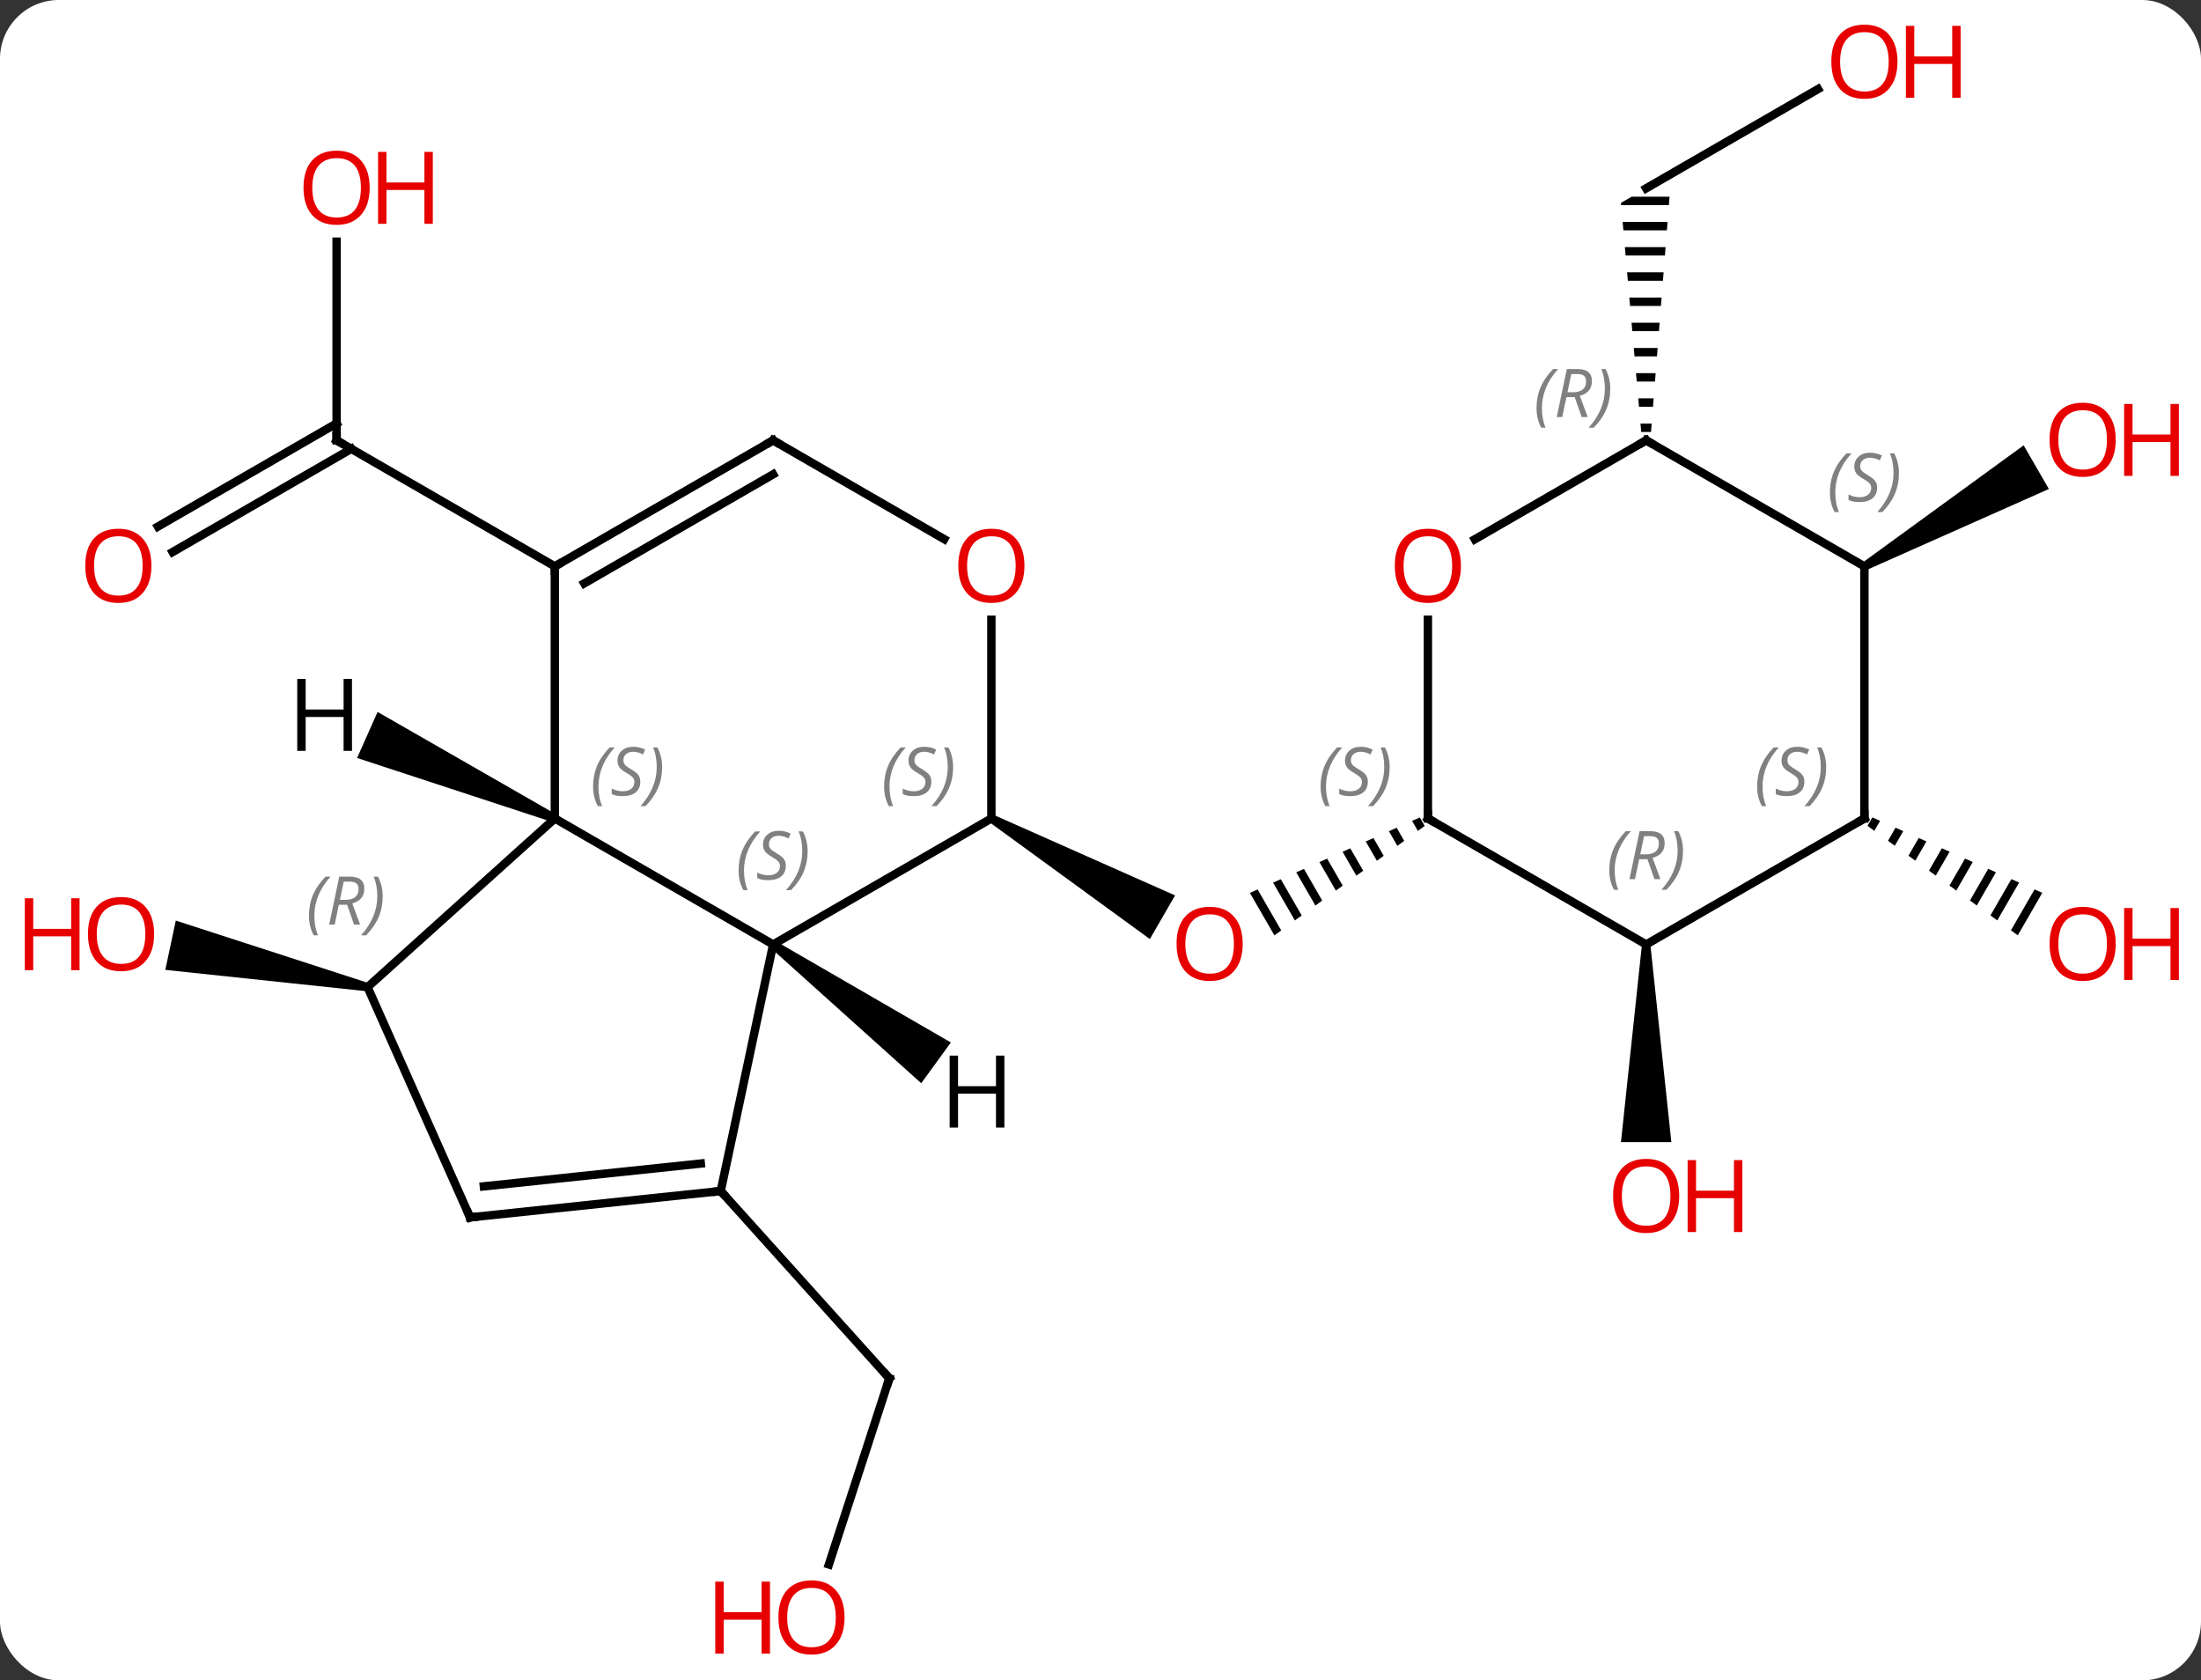 <svg width="262" viewBox="0 0 262 200" style="fill-opacity:1; color-rendering:auto; color-interpolation:auto; text-rendering:auto; stroke:black; stroke-linecap:square; stroke-miterlimit:10; shape-rendering:auto; stroke-opacity:1; fill:black; stroke-dasharray:none; font-weight:normal; stroke-width:1; font-family:'Open Sans'; font-style:normal; stroke-linejoin:miter; font-size:12; stroke-dashoffset:0; image-rendering:auto;" height="200" class="cas-substance-image" xmlns:xlink="http://www.w3.org/1999/xlink" xmlns="http://www.w3.org/2000/svg"><rect x="0" y="0" width="262" height="200" fill="#333333" stroke="none"/><svg class="cas-substance-single-component"><rect y="0" x="0" width="262" stroke="none" ry="7" rx="7" height="200" fill="white" class="cas-substance-group"/><svg y="0" x="0" width="262" viewBox="0 0 262 200" style="fill:black;" height="200" class="cas-substance-single-component-image"><svg><g><g transform="translate(131,100)" style="text-rendering:geometricPrecision; color-rendering:optimizeQuality; color-interpolation:linearRGB; stroke-linecap:butt; image-rendering:optimizeQuality;"><path style="stroke:none;" d="M-13.24 -2.153 L-12.74 -3.019 L8.876 6.574 L5.876 11.771 Z"/><path style="stroke:none;" d="M38.009 -2.703 L37.09 -2.295 L37.777 -1.103 L38.591 -1.695 L38.009 -2.703 ZM35.251 -1.479 L34.332 -1.071 L35.338 0.674 L36.151 0.082 L35.251 -1.479 ZM32.493 -0.254 L31.574 0.154 L32.898 2.45 L32.898 2.45 L33.711 1.858 L32.493 -0.254 ZM29.735 0.97 L28.816 1.378 L30.458 4.227 L30.458 4.227 L31.272 3.635 L29.735 0.97 ZM26.977 2.195 L26.058 2.603 L28.019 6.003 L28.832 5.411 L26.977 2.195 ZM24.219 3.419 L23.3 3.827 L25.579 7.78 L26.392 7.188 L24.219 3.419 ZM21.461 4.644 L20.542 5.052 L20.542 5.052 L23.139 9.556 L23.139 9.556 L23.953 8.964 L23.953 8.964 L21.461 4.644 ZM18.703 5.868 L17.784 6.276 L20.7 11.333 L21.513 10.741 L18.703 5.868 Z"/><line y2="86.207" y1="64.053" x2="-32.332" x1="-25.134" style="fill:none;"/><line y2="41.76" y1="64.053" x2="-45.207" x1="-25.134" style="fill:none;"/><line y2="-71.234" y1="-47.586" x2="-90.933" x1="-90.933" style="fill:none;"/><line y2="-37.328" y1="-49.607" x2="-112.201" x1="-90.933" style="fill:none;"/><line y2="-34.297" y1="-46.576" x2="-110.451" x1="-89.183" style="fill:none;"/><line y2="-32.586" y1="-47.586" x2="-64.953" x1="-90.933" style="fill:none;"/><path style="stroke:none;" d="M-87.142 17.001 L-87.35 17.979 L-111.322 15.438 L-110.074 9.569 Z"/><path style="stroke:none;" d="M64.453 12.414 L65.453 12.414 L67.953 35.937 L61.953 35.937 Z"/><line y2="-89.397" y1="-77.586" x2="85.41" x1="64.953" style="fill:none;"/><path style="stroke:none;" d="M63.221 -76.586 L61.953 -75.854 L61.977 -75.586 L67.659 -75.586 L67.738 -76.586 ZM62.154 -73.586 L62.242 -72.586 L67.423 -72.586 L67.501 -73.586 ZM62.419 -70.586 L62.507 -69.586 L67.186 -69.586 L67.265 -70.586 ZM62.684 -67.586 L62.773 -66.586 L66.95 -66.586 L67.029 -67.586 ZM62.95 -64.586 L63.038 -63.586 L66.714 -63.586 L66.792 -64.586 ZM63.215 -61.586 L63.303 -60.586 L66.477 -60.586 L66.556 -61.586 ZM63.48 -58.586 L63.569 -57.586 L66.241 -57.586 L66.32 -58.586 ZM63.745 -55.586 L63.834 -54.586 L66.004 -54.586 L66.083 -55.586 ZM64.011 -52.586 L64.099 -51.586 L65.768 -51.586 L65.847 -52.586 ZM64.276 -49.586 L64.365 -48.586 L65.532 -48.586 L65.611 -49.586 Z"/><path style="stroke:none;" d="M91.88 -2.71 L91.3 -1.704 L92.113 -1.111 L92.799 -2.302 L91.88 -2.71 ZM94.638 -1.486 L93.739 0.073 L94.552 0.665 L95.558 -1.077 L94.638 -1.486 ZM97.396 -0.261 L96.179 1.85 L96.992 2.442 L98.316 0.147 L97.396 -0.261 ZM100.155 0.963 L98.618 3.627 L99.431 4.219 L101.074 1.371 L100.155 0.963 ZM102.913 2.187 L101.058 5.404 L101.871 5.996 L103.832 2.595 L102.913 2.187 ZM105.671 3.411 L103.497 7.181 L104.31 7.773 L106.59 3.819 L105.671 3.411 ZM108.429 4.635 L105.937 8.957 L106.75 9.55 L106.75 9.55 L109.349 5.043 L108.429 4.635 ZM111.187 5.859 L108.376 10.734 L109.189 11.327 L109.189 11.327 L112.107 6.267 L111.187 5.859 Z"/><path style="stroke:none;" d="M91.183 -32.153 L90.683 -33.019 L109.89 -46.995 L112.89 -41.799 Z"/><line y2="-2.586" y1="12.414" x2="-64.953" x1="-38.97" style="fill:none;"/><line y2="-2.586" y1="12.414" x2="-12.99" x1="-38.97" style="fill:none;"/><line y2="41.76" y1="12.414" x2="-45.207" x1="-38.97" style="fill:none;"/><line y2="-32.586" y1="-2.586" x2="-64.953" x1="-64.953" style="fill:none;"/><line y2="17.49" y1="-2.586" x2="-87.246" x1="-64.953" style="fill:none;"/><line y2="-26.234" y1="-2.586" x2="-12.99" x1="-12.99" style="fill:none;"/><line y2="44.895" y1="41.76" x2="-75.045" x1="-45.207" style="fill:none;"/><line y2="41.203" y1="38.49" x2="-73.401" x1="-47.582" style="fill:none;"/><line y2="-47.586" y1="-32.586" x2="-38.97" x1="-64.953" style="fill:none;"/><line y2="-43.544" y1="-30.565" x2="-38.97" x1="-61.453" style="fill:none;"/><line y2="44.895" y1="17.49" x2="-75.045" x1="-87.246" style="fill:none;"/><line y2="-47.586" y1="-35.827" x2="-38.97" x1="-18.604" style="fill:none;"/><line y2="-26.234" y1="-2.586" x2="38.97" x1="38.97" style="fill:none;"/><line y2="12.414" y1="-2.586" x2="64.953" x1="38.97" style="fill:none;"/><line y2="-47.586" y1="-35.812" x2="64.953" x1="44.558" style="fill:none;"/><line y2="-2.586" y1="12.414" x2="90.933" x1="64.953" style="fill:none;"/><line y2="-32.586" y1="-47.586" x2="90.933" x1="64.953" style="fill:none;"/><line y2="-32.586" y1="-2.586" x2="90.933" x1="90.933" style="fill:none;"/><path style="stroke:none;" d="M-39.264 12.819 L-38.676 12.009 L-17.812 24.078 L-21.339 28.932 Z"/><path style="stroke:none;" d="M-64.75 -3.043 L-65.156 -2.129 L-88.493 -9.783 L-86.053 -15.264 Z"/></g><g transform="translate(131,100)" style="fill:rgb(230,0,0); text-rendering:geometricPrecision; color-rendering:optimizeQuality; image-rendering:optimizeQuality; font-family:'Open Sans'; stroke:rgb(230,0,0); color-interpolation:linearRGB;"><path style="stroke:none;" d="M16.927 12.344 Q16.927 14.406 15.888 15.586 Q14.849 16.766 13.006 16.766 Q11.115 16.766 10.084 15.601 Q9.053 14.437 9.053 12.328 Q9.053 10.234 10.084 9.086 Q11.115 7.937 13.006 7.937 Q14.865 7.937 15.896 9.109 Q16.927 10.281 16.927 12.344 ZM10.099 12.344 Q10.099 14.078 10.842 14.984 Q11.584 15.891 13.006 15.891 Q14.428 15.891 15.154 14.992 Q15.881 14.094 15.881 12.344 Q15.881 10.609 15.154 9.719 Q14.428 8.828 13.006 8.828 Q11.584 8.828 10.842 9.726 Q10.099 10.625 10.099 12.344 Z"/></g><g transform="translate(131,100)" style="stroke-linecap:butt; text-rendering:geometricPrecision; color-rendering:optimizeQuality; image-rendering:optimizeQuality; font-family:'Open Sans'; color-interpolation:linearRGB; stroke-miterlimit:5;"><path style="fill:none;" d="M-25.288 64.528 L-25.134 64.053 L-25.469 63.681"/><path style="fill:rgb(230,0,0); stroke:none;" d="M-30.466 92.516 Q-30.466 94.578 -31.506 95.758 Q-32.545 96.938 -34.388 96.938 Q-36.279 96.938 -37.31 95.773 Q-38.342 94.609 -38.342 92.5 Q-38.342 90.406 -37.31 89.258 Q-36.279 88.109 -34.388 88.109 Q-32.529 88.109 -31.498 89.281 Q-30.466 90.453 -30.466 92.516 ZM-37.295 92.516 Q-37.295 94.25 -36.552 95.156 Q-35.81 96.063 -34.388 96.063 Q-32.967 96.063 -32.24 95.164 Q-31.513 94.266 -31.513 92.516 Q-31.513 90.781 -32.24 89.891 Q-32.967 89 -34.388 89 Q-35.81 89 -36.552 89.898 Q-37.295 90.797 -37.295 92.516 Z"/><path style="fill:rgb(230,0,0); stroke:none;" d="M-39.342 96.813 L-40.342 96.813 L-40.342 92.781 L-44.857 92.781 L-44.857 96.813 L-45.857 96.813 L-45.857 88.25 L-44.857 88.25 L-44.857 91.891 L-40.342 91.891 L-40.342 88.25 L-39.342 88.25 L-39.342 96.813 Z"/><path style="fill:none;" d="M-90.933 -48.086 L-90.933 -47.586 L-90.5 -47.336"/><path style="fill:rgb(230,0,0); stroke:none;" d="M-86.996 -77.656 Q-86.996 -75.594 -88.035 -74.414 Q-89.074 -73.234 -90.917 -73.234 Q-92.808 -73.234 -93.839 -74.398 Q-94.871 -75.563 -94.871 -77.672 Q-94.871 -79.766 -93.839 -80.914 Q-92.808 -82.063 -90.917 -82.063 Q-89.058 -82.063 -88.027 -80.891 Q-86.996 -79.719 -86.996 -77.656 ZM-93.824 -77.656 Q-93.824 -75.922 -93.081 -75.016 Q-92.339 -74.109 -90.917 -74.109 Q-89.496 -74.109 -88.769 -75.008 Q-88.042 -75.906 -88.042 -77.656 Q-88.042 -79.391 -88.769 -80.281 Q-89.496 -81.172 -90.917 -81.172 Q-92.339 -81.172 -93.081 -80.273 Q-93.824 -79.375 -93.824 -77.656 Z"/><path style="fill:rgb(230,0,0); stroke:none;" d="M-79.48 -73.359 L-80.48 -73.359 L-80.48 -77.391 L-84.996 -77.391 L-84.996 -73.359 L-85.996 -73.359 L-85.996 -81.922 L-84.996 -81.922 L-84.996 -78.281 L-80.48 -78.281 L-80.48 -81.922 L-79.48 -81.922 L-79.48 -73.359 Z"/><path style="fill:rgb(230,0,0); stroke:none;" d="M-112.975 -32.656 Q-112.975 -30.594 -114.015 -29.414 Q-115.054 -28.234 -116.897 -28.234 Q-118.788 -28.234 -119.819 -29.398 Q-120.85 -30.563 -120.85 -32.672 Q-120.85 -34.766 -119.819 -35.914 Q-118.788 -37.063 -116.897 -37.063 Q-115.038 -37.063 -114.007 -35.891 Q-112.975 -34.719 -112.975 -32.656 ZM-119.804 -32.656 Q-119.804 -30.922 -119.061 -30.016 Q-118.319 -29.109 -116.897 -29.109 Q-115.475 -29.109 -114.749 -30.008 Q-114.022 -30.906 -114.022 -32.656 Q-114.022 -34.391 -114.749 -35.281 Q-115.475 -36.172 -116.897 -36.172 Q-118.319 -36.172 -119.061 -35.273 Q-119.804 -34.375 -119.804 -32.656 Z"/><path style="fill:rgb(230,0,0); stroke:none;" d="M-112.654 11.18 Q-112.654 13.242 -113.694 14.422 Q-114.733 15.602 -116.576 15.602 Q-118.467 15.602 -119.498 14.438 Q-120.529 13.273 -120.529 11.164 Q-120.529 9.07 -119.498 7.922 Q-118.467 6.773 -116.576 6.773 Q-114.717 6.773 -113.686 7.945 Q-112.654 9.117 -112.654 11.18 ZM-119.483 11.18 Q-119.483 12.914 -118.74 13.82 Q-117.998 14.727 -116.576 14.727 Q-115.154 14.727 -114.428 13.828 Q-113.701 12.93 -113.701 11.18 Q-113.701 9.445 -114.428 8.555 Q-115.154 7.664 -116.576 7.664 Q-117.998 7.664 -118.74 8.562 Q-119.483 9.461 -119.483 11.18 Z"/><path style="fill:rgb(230,0,0); stroke:none;" d="M-121.529 15.477 L-122.529 15.477 L-122.529 11.445 L-127.045 11.445 L-127.045 15.477 L-128.045 15.477 L-128.045 6.914 L-127.045 6.914 L-127.045 10.555 L-122.529 10.555 L-122.529 6.914 L-121.529 6.914 L-121.529 15.477 Z"/><path style="fill:rgb(230,0,0); stroke:none;" d="M68.891 42.344 Q68.891 44.406 67.851 45.586 Q66.812 46.766 64.969 46.766 Q63.078 46.766 62.047 45.602 Q61.016 44.437 61.016 42.328 Q61.016 40.234 62.047 39.086 Q63.078 37.937 64.969 37.937 Q66.828 37.937 67.859 39.109 Q68.891 40.281 68.891 42.344 ZM62.062 42.344 Q62.062 44.078 62.805 44.984 Q63.547 45.891 64.969 45.891 Q66.391 45.891 67.117 44.992 Q67.844 44.094 67.844 42.344 Q67.844 40.609 67.117 39.719 Q66.391 38.828 64.969 38.828 Q63.547 38.828 62.805 39.727 Q62.062 40.625 62.062 42.344 Z"/><path style="fill:rgb(230,0,0); stroke:none;" d="M76.406 46.641 L75.406 46.641 L75.406 42.609 L70.891 42.609 L70.891 46.641 L69.891 46.641 L69.891 38.078 L70.891 38.078 L70.891 41.719 L75.406 41.719 L75.406 38.078 L76.406 38.078 L76.406 46.641 Z"/><path style="fill:rgb(230,0,0); stroke:none;" d="M94.871 -92.656 Q94.871 -90.594 93.831 -89.414 Q92.792 -88.234 90.949 -88.234 Q89.058 -88.234 88.027 -89.398 Q86.996 -90.563 86.996 -92.672 Q86.996 -94.766 88.027 -95.914 Q89.058 -97.063 90.949 -97.063 Q92.808 -97.063 93.839 -95.891 Q94.871 -94.719 94.871 -92.656 ZM88.042 -92.656 Q88.042 -90.922 88.785 -90.016 Q89.527 -89.109 90.949 -89.109 Q92.371 -89.109 93.097 -90.008 Q93.824 -90.906 93.824 -92.656 Q93.824 -94.391 93.097 -95.281 Q92.371 -96.172 90.949 -96.172 Q89.527 -96.172 88.785 -95.273 Q88.042 -94.375 88.042 -92.656 Z"/><path style="fill:rgb(230,0,0); stroke:none;" d="M102.386 -88.359 L101.386 -88.359 L101.386 -92.391 L96.871 -92.391 L96.871 -88.359 L95.871 -88.359 L95.871 -96.922 L96.871 -96.922 L96.871 -93.281 L101.386 -93.281 L101.386 -96.922 L102.386 -96.922 L102.386 -88.359 Z"/><path style="fill:rgb(230,0,0); stroke:none;" d="M120.85 12.344 Q120.85 14.406 119.811 15.586 Q118.772 16.766 116.929 16.766 Q115.038 16.766 114.007 15.601 Q112.975 14.437 112.975 12.328 Q112.975 10.234 114.007 9.086 Q115.038 7.937 116.929 7.937 Q118.788 7.937 119.819 9.109 Q120.85 10.281 120.85 12.344 ZM114.022 12.344 Q114.022 14.078 114.765 14.984 Q115.507 15.891 116.929 15.891 Q118.35 15.891 119.077 14.992 Q119.804 14.094 119.804 12.344 Q119.804 10.609 119.077 9.719 Q118.35 8.828 116.929 8.828 Q115.507 8.828 114.765 9.726 Q114.022 10.625 114.022 12.344 Z"/><path style="fill:rgb(230,0,0); stroke:none;" d="M128.366 16.641 L127.366 16.641 L127.366 12.609 L122.85 12.609 L122.85 16.641 L121.85 16.641 L121.85 8.078 L122.85 8.078 L122.85 11.719 L127.366 11.719 L127.366 8.078 L128.366 8.078 L128.366 16.641 Z"/><path style="fill:rgb(230,0,0); stroke:none;" d="M120.85 -47.656 Q120.85 -45.594 119.811 -44.414 Q118.772 -43.234 116.929 -43.234 Q115.038 -43.234 114.007 -44.398 Q112.975 -45.563 112.975 -47.672 Q112.975 -49.766 114.007 -50.914 Q115.038 -52.063 116.929 -52.063 Q118.788 -52.063 119.819 -50.891 Q120.85 -49.719 120.85 -47.656 ZM114.022 -47.656 Q114.022 -45.922 114.765 -45.016 Q115.507 -44.109 116.929 -44.109 Q118.35 -44.109 119.077 -45.008 Q119.804 -45.906 119.804 -47.656 Q119.804 -49.391 119.077 -50.281 Q118.35 -51.172 116.929 -51.172 Q115.507 -51.172 114.765 -50.273 Q114.022 -49.375 114.022 -47.656 Z"/><path style="fill:rgb(230,0,0); stroke:none;" d="M128.366 -43.359 L127.366 -43.359 L127.366 -47.391 L122.85 -47.391 L122.85 -43.359 L121.85 -43.359 L121.85 -51.922 L122.85 -51.922 L122.85 -48.281 L127.366 -48.281 L127.366 -51.922 L128.366 -51.922 L128.366 -43.359 Z"/></g><g transform="translate(131,100)" style="stroke-linecap:butt; font-size:8.4px; fill:gray; text-rendering:geometricPrecision; image-rendering:optimizeQuality; color-rendering:optimizeQuality; font-family:'Open Sans'; font-style:italic; stroke:gray; color-interpolation:linearRGB; stroke-miterlimit:5;"><path style="stroke:none;" d="M-43.079 3.617 Q-43.079 2.289 -42.61 1.164 Q-42.141 0.039 -41.11 -1.039 L-40.501 -1.039 Q-41.469 0.023 -41.954 1.195 Q-42.438 2.367 -42.438 3.602 Q-42.438 4.93 -42.001 5.945 L-42.516 5.945 Q-43.079 4.914 -43.079 3.617 ZM-37.456 3.023 Q-37.456 3.852 -38.003 4.305 Q-38.55 4.758 -39.55 4.758 Q-39.956 4.758 -40.269 4.703 Q-40.581 4.648 -40.862 4.508 L-40.862 3.852 Q-40.237 4.18 -39.534 4.18 Q-38.909 4.18 -38.534 3.883 Q-38.159 3.586 -38.159 3.07 Q-38.159 2.758 -38.362 2.531 Q-38.566 2.305 -39.128 1.976 Q-39.722 1.648 -39.948 1.32 Q-40.175 0.992 -40.175 0.539 Q-40.175 -0.195 -39.659 -0.656 Q-39.144 -1.117 -38.3 -1.117 Q-37.925 -1.117 -37.589 -1.039 Q-37.253 -0.961 -36.878 -0.789 L-37.144 -0.195 Q-37.394 -0.352 -37.714 -0.438 Q-38.034 -0.523 -38.3 -0.523 Q-38.831 -0.523 -39.151 -0.25 Q-39.472 0.023 -39.472 0.492 Q-39.472 0.695 -39.401 0.844 Q-39.331 0.992 -39.191 1.125 Q-39.05 1.258 -38.628 1.508 Q-38.066 1.851 -37.862 2.047 Q-37.659 2.242 -37.558 2.477 Q-37.456 2.711 -37.456 3.023 ZM-34.862 1.305 Q-34.862 2.633 -35.338 3.766 Q-35.815 4.898 -36.831 5.945 L-37.44 5.945 Q-35.502 3.789 -35.502 1.305 Q-35.502 -0.024 -35.94 -1.039 L-35.424 -1.039 Q-34.862 0.023 -34.862 1.305 Z"/><path style="stroke:none;" d="M-60.401 -6.383 Q-60.401 -7.711 -59.933 -8.836 Q-59.464 -9.961 -58.433 -11.039 L-57.823 -11.039 Q-58.792 -9.977 -59.276 -8.805 Q-59.761 -7.633 -59.761 -6.399 Q-59.761 -5.071 -59.323 -4.055 L-59.839 -4.055 Q-60.401 -5.086 -60.401 -6.383 ZM-54.779 -6.977 Q-54.779 -6.149 -55.326 -5.696 Q-55.873 -5.242 -56.873 -5.242 Q-57.279 -5.242 -57.591 -5.297 Q-57.904 -5.352 -58.185 -5.492 L-58.185 -6.149 Q-57.56 -5.821 -56.857 -5.821 Q-56.232 -5.821 -55.857 -6.117 Q-55.482 -6.414 -55.482 -6.93 Q-55.482 -7.242 -55.685 -7.469 Q-55.888 -7.696 -56.451 -8.024 Q-57.044 -8.352 -57.271 -8.68 Q-57.498 -9.008 -57.498 -9.461 Q-57.498 -10.195 -56.982 -10.656 Q-56.466 -11.117 -55.623 -11.117 Q-55.248 -11.117 -54.912 -11.039 Q-54.576 -10.961 -54.201 -10.789 L-54.466 -10.195 Q-54.716 -10.352 -55.037 -10.438 Q-55.357 -10.524 -55.623 -10.524 Q-56.154 -10.524 -56.474 -10.25 Q-56.794 -9.977 -56.794 -9.508 Q-56.794 -9.305 -56.724 -9.156 Q-56.654 -9.008 -56.513 -8.875 Q-56.373 -8.742 -55.951 -8.492 Q-55.388 -8.149 -55.185 -7.953 Q-54.982 -7.758 -54.88 -7.524 Q-54.779 -7.289 -54.779 -6.977 ZM-52.184 -8.695 Q-52.184 -7.367 -52.661 -6.235 Q-53.137 -5.102 -54.153 -4.055 L-54.762 -4.055 Q-52.825 -6.211 -52.825 -8.695 Q-52.825 -10.024 -53.262 -11.039 L-52.747 -11.039 Q-52.184 -9.977 -52.184 -8.695 Z"/><path style="stroke:none;" d="M-25.759 -6.383 Q-25.759 -7.711 -25.29 -8.836 Q-24.821 -9.961 -23.79 -11.039 L-23.181 -11.039 Q-24.149 -9.977 -24.634 -8.805 Q-25.118 -7.633 -25.118 -6.399 Q-25.118 -5.071 -24.681 -4.055 L-25.196 -4.055 Q-25.759 -5.086 -25.759 -6.383 ZM-20.136 -6.977 Q-20.136 -6.149 -20.683 -5.696 Q-21.23 -5.242 -22.23 -5.242 Q-22.636 -5.242 -22.949 -5.297 Q-23.261 -5.352 -23.542 -5.492 L-23.542 -6.149 Q-22.917 -5.821 -22.214 -5.821 Q-21.589 -5.821 -21.214 -6.117 Q-20.839 -6.414 -20.839 -6.93 Q-20.839 -7.242 -21.042 -7.469 Q-21.245 -7.696 -21.808 -8.024 Q-22.402 -8.352 -22.628 -8.68 Q-22.855 -9.008 -22.855 -9.461 Q-22.855 -10.195 -22.339 -10.656 Q-21.824 -11.117 -20.98 -11.117 Q-20.605 -11.117 -20.269 -11.039 Q-19.933 -10.961 -19.558 -10.789 L-19.824 -10.195 Q-20.074 -10.352 -20.394 -10.438 Q-20.714 -10.524 -20.98 -10.524 Q-21.511 -10.524 -21.831 -10.25 Q-22.152 -9.977 -22.152 -9.508 Q-22.152 -9.305 -22.081 -9.156 Q-22.011 -9.008 -21.87 -8.875 Q-21.73 -8.742 -21.308 -8.492 Q-20.745 -8.149 -20.542 -7.953 Q-20.339 -7.758 -20.238 -7.524 Q-20.136 -7.289 -20.136 -6.977 ZM-17.542 -8.695 Q-17.542 -7.367 -18.018 -6.234 Q-18.495 -5.102 -19.51 -4.055 L-20.12 -4.055 Q-18.182 -6.211 -18.182 -8.695 Q-18.182 -10.024 -18.62 -11.039 L-18.104 -11.039 Q-17.542 -9.977 -17.542 -8.695 Z"/><path style="fill:none; stroke:black;" d="M-45.704 41.812 L-45.207 41.76 L-44.872 42.132"/><path style="fill:none; stroke:black;" d="M-64.52 -32.836 L-64.953 -32.586 L-64.953 -32.086"/><path style="stroke:none;" d="M-94.223 8.995 Q-94.223 7.667 -93.754 6.542 Q-93.285 5.417 -92.254 4.339 L-91.645 4.339 Q-92.614 5.401 -93.098 6.573 Q-93.582 7.745 -93.582 8.979 Q-93.582 10.307 -93.145 11.323 L-93.66 11.323 Q-94.223 10.292 -94.223 8.995 ZM-90.663 7.682 L-91.163 10.057 L-91.819 10.057 L-90.616 4.339 L-89.366 4.339 Q-87.632 4.339 -87.632 5.776 Q-87.632 7.135 -89.069 7.526 L-88.132 10.057 L-88.85 10.057 L-89.678 7.682 L-90.663 7.682 ZM-90.085 4.932 Q-90.475 6.854 -90.538 7.104 L-89.882 7.104 Q-89.132 7.104 -88.725 6.776 Q-88.319 6.448 -88.319 5.823 Q-88.319 5.354 -88.577 5.143 Q-88.835 4.932 -89.428 4.932 L-90.085 4.932 ZM-85.446 6.682 Q-85.446 8.01 -85.922 9.143 Q-86.399 10.276 -87.414 11.323 L-88.024 11.323 Q-86.086 9.167 -86.086 6.682 Q-86.086 5.354 -86.524 4.339 L-86.008 4.339 Q-85.446 5.401 -85.446 6.682 Z"/></g><g transform="translate(131,100)" style="stroke-linecap:butt; fill:rgb(230,0,0); text-rendering:geometricPrecision; color-rendering:optimizeQuality; image-rendering:optimizeQuality; font-family:'Open Sans'; stroke:rgb(230,0,0); color-interpolation:linearRGB; stroke-miterlimit:5;"><path style="stroke:none;" d="M-9.053 -32.656 Q-9.053 -30.594 -10.092 -29.414 Q-11.131 -28.234 -12.974 -28.234 Q-14.865 -28.234 -15.896 -29.398 Q-16.927 -30.563 -16.927 -32.672 Q-16.927 -34.766 -15.896 -35.914 Q-14.865 -37.063 -12.974 -37.063 Q-11.115 -37.063 -10.084 -35.891 Q-9.053 -34.719 -9.053 -32.656 ZM-15.881 -32.656 Q-15.881 -30.922 -15.138 -30.016 Q-14.396 -29.109 -12.974 -29.109 Q-11.553 -29.109 -10.826 -30.008 Q-10.099 -30.906 -10.099 -32.656 Q-10.099 -34.391 -10.826 -35.281 Q-11.553 -36.172 -12.974 -36.172 Q-14.396 -36.172 -15.138 -35.273 Q-15.881 -34.375 -15.881 -32.656 Z"/><path style="fill:none; stroke:black;" d="M-74.548 44.843 L-75.045 44.895 L-75.248 44.438"/><path style="fill:none; stroke:black;" d="M-39.403 -47.336 L-38.97 -47.586 L-38.537 -47.336"/><path style="fill:none; stroke:black;" d="M38.97 -3.086 L38.97 -2.586 L39.403 -2.336"/></g><g transform="translate(131,100)" style="stroke-linecap:butt; font-size:8.4px; fill:gray; text-rendering:geometricPrecision; image-rendering:optimizeQuality; color-rendering:optimizeQuality; font-family:'Open Sans'; font-style:italic; stroke:gray; color-interpolation:linearRGB; stroke-miterlimit:5;"><path style="stroke:none;" d="M26.201 -6.383 Q26.201 -7.711 26.67 -8.836 Q27.139 -9.961 28.17 -11.039 L28.779 -11.039 Q27.811 -9.976 27.326 -8.805 Q26.842 -7.633 26.842 -6.398 Q26.842 -5.07 27.279 -4.055 L26.764 -4.055 Q26.201 -5.086 26.201 -6.383 ZM31.824 -6.976 Q31.824 -6.148 31.277 -5.695 Q30.73 -5.242 29.73 -5.242 Q29.324 -5.242 29.011 -5.297 Q28.699 -5.351 28.418 -5.492 L28.418 -6.148 Q29.043 -5.82 29.746 -5.82 Q30.371 -5.82 30.746 -6.117 Q31.121 -6.414 31.121 -6.93 Q31.121 -7.242 30.918 -7.469 Q30.714 -7.695 30.152 -8.023 Q29.558 -8.351 29.331 -8.68 Q29.105 -9.008 29.105 -9.461 Q29.105 -10.195 29.621 -10.656 Q30.136 -11.117 30.98 -11.117 Q31.355 -11.117 31.691 -11.039 Q32.027 -10.961 32.402 -10.789 L32.136 -10.195 Q31.886 -10.351 31.566 -10.438 Q31.246 -10.523 30.98 -10.523 Q30.449 -10.523 30.128 -10.25 Q29.808 -9.976 29.808 -9.508 Q29.808 -9.305 29.878 -9.156 Q29.949 -9.008 30.089 -8.875 Q30.23 -8.742 30.652 -8.492 Q31.214 -8.148 31.418 -7.953 Q31.621 -7.758 31.722 -7.523 Q31.824 -7.289 31.824 -6.976 ZM34.418 -8.695 Q34.418 -7.367 33.942 -6.234 Q33.465 -5.101 32.45 -4.055 L31.84 -4.055 Q33.778 -6.211 33.778 -8.695 Q33.778 -10.023 33.34 -11.039 L33.856 -11.039 Q34.418 -9.976 34.418 -8.695 Z"/></g><g transform="translate(131,100)" style="stroke-linecap:butt; fill:rgb(230,0,0); text-rendering:geometricPrecision; color-rendering:optimizeQuality; image-rendering:optimizeQuality; font-family:'Open Sans'; stroke:rgb(230,0,0); color-interpolation:linearRGB; stroke-miterlimit:5;"><path style="stroke:none;" d="M42.907 -32.656 Q42.907 -30.594 41.868 -29.414 Q40.829 -28.234 38.986 -28.234 Q37.095 -28.234 36.064 -29.398 Q35.032 -30.563 35.032 -32.672 Q35.032 -34.766 36.064 -35.914 Q37.095 -37.063 38.986 -37.063 Q40.845 -37.063 41.876 -35.891 Q42.907 -34.719 42.907 -32.656 ZM36.079 -32.656 Q36.079 -30.922 36.822 -30.016 Q37.564 -29.109 38.986 -29.109 Q40.407 -29.109 41.134 -30.008 Q41.861 -30.906 41.861 -32.656 Q41.861 -34.391 41.134 -35.281 Q40.407 -36.172 38.986 -36.172 Q37.564 -36.172 36.822 -35.273 Q36.079 -34.375 36.079 -32.656 Z"/></g><g transform="translate(131,100)" style="stroke-linecap:butt; font-size:8.4px; fill:gray; text-rendering:geometricPrecision; image-rendering:optimizeQuality; color-rendering:optimizeQuality; font-family:'Open Sans'; font-style:italic; stroke:gray; color-interpolation:linearRGB; stroke-miterlimit:5;"><path style="stroke:none;" d="M60.564 3.578 Q60.564 2.25 61.033 1.125 Q61.502 -0 62.533 -1.078 L63.142 -1.078 Q62.173 -0.016 61.689 1.156 Q61.205 2.328 61.205 3.562 Q61.205 4.891 61.642 5.906 L61.127 5.906 Q60.564 4.875 60.564 3.578 ZM64.124 2.266 L63.624 4.641 L62.968 4.641 L64.171 -1.078 L65.421 -1.078 Q67.155 -1.078 67.155 0.359 Q67.155 1.719 65.718 2.109 L66.655 4.641 L65.937 4.641 L65.109 2.266 L64.124 2.266 ZM64.702 -0.484 Q64.312 1.437 64.249 1.687 L64.905 1.687 Q65.655 1.687 66.062 1.359 Q66.468 1.031 66.468 0.406 Q66.468 -0.063 66.21 -0.274 Q65.952 -0.484 65.359 -0.484 L64.702 -0.484 ZM69.341 1.266 Q69.341 2.594 68.865 3.727 Q68.388 4.859 67.373 5.906 L66.763 5.906 Q68.701 3.75 68.701 1.266 Q68.701 -0.063 68.263 -1.078 L68.779 -1.078 Q69.341 -0.016 69.341 1.266 Z"/><path style="fill:none; stroke:black;" d="M64.52 -47.336 L64.953 -47.586 L65.386 -47.336"/><path style="stroke:none;" d="M51.904 -51.422 Q51.904 -52.75 52.373 -53.875 Q52.842 -55 53.873 -56.078 L54.482 -56.078 Q53.513 -55.016 53.029 -53.844 Q52.545 -52.672 52.545 -51.438 Q52.545 -50.109 52.982 -49.094 L52.467 -49.094 Q51.904 -50.125 51.904 -51.422 ZM55.464 -52.734 L54.964 -50.359 L54.308 -50.359 L55.511 -56.078 L56.761 -56.078 Q58.495 -56.078 58.495 -54.641 Q58.495 -53.281 57.058 -52.891 L57.995 -50.359 L57.277 -50.359 L56.449 -52.734 L55.464 -52.734 ZM56.042 -55.484 Q55.652 -53.562 55.589 -53.312 L56.245 -53.312 Q56.995 -53.312 57.402 -53.641 Q57.808 -53.969 57.808 -54.594 Q57.808 -55.062 57.55 -55.273 Q57.292 -55.484 56.699 -55.484 L56.042 -55.484 ZM60.681 -53.734 Q60.681 -52.406 60.205 -51.273 Q59.728 -50.141 58.713 -49.094 L58.103 -49.094 Q60.041 -51.25 60.041 -53.734 Q60.041 -55.062 59.603 -56.078 L60.119 -56.078 Q60.681 -55.016 60.681 -53.734 Z"/><path style="fill:none; stroke:black;" d="M90.5 -2.336 L90.933 -2.586 L90.933 -3.086"/><path style="stroke:none;" d="M78.164 -6.383 Q78.164 -7.711 78.633 -8.836 Q79.102 -9.961 80.133 -11.039 L80.742 -11.039 Q79.774 -9.977 79.289 -8.805 Q78.805 -7.633 78.805 -6.399 Q78.805 -5.071 79.242 -4.055 L78.727 -4.055 Q78.164 -5.086 78.164 -6.383 ZM83.787 -6.977 Q83.787 -6.149 83.24 -5.696 Q82.693 -5.242 81.693 -5.242 Q81.287 -5.242 80.974 -5.297 Q80.662 -5.352 80.381 -5.492 L80.381 -6.149 Q81.006 -5.821 81.709 -5.821 Q82.334 -5.821 82.709 -6.117 Q83.084 -6.414 83.084 -6.93 Q83.084 -7.242 82.881 -7.469 Q82.677 -7.696 82.115 -8.024 Q81.521 -8.352 81.295 -8.68 Q81.068 -9.008 81.068 -9.461 Q81.068 -10.195 81.584 -10.656 Q82.099 -11.117 82.943 -11.117 Q83.318 -11.117 83.654 -11.039 Q83.99 -10.961 84.365 -10.789 L84.099 -10.195 Q83.849 -10.352 83.529 -10.438 Q83.209 -10.524 82.943 -10.524 Q82.412 -10.524 82.091 -10.25 Q81.771 -9.977 81.771 -9.508 Q81.771 -9.305 81.841 -9.156 Q81.912 -9.008 82.052 -8.875 Q82.193 -8.742 82.615 -8.492 Q83.177 -8.149 83.381 -7.953 Q83.584 -7.758 83.685 -7.524 Q83.787 -7.289 83.787 -6.977 ZM86.381 -8.695 Q86.381 -7.367 85.905 -6.234 Q85.428 -5.102 84.413 -4.055 L83.803 -4.055 Q85.741 -6.211 85.741 -8.695 Q85.741 -10.024 85.303 -11.039 L85.819 -11.039 Q86.381 -9.977 86.381 -8.695 Z"/><path style="stroke:none;" d="M86.825 -41.383 Q86.825 -42.711 87.293 -43.836 Q87.762 -44.961 88.793 -46.039 L89.403 -46.039 Q88.434 -44.977 87.95 -43.805 Q87.465 -42.633 87.465 -41.398 Q87.465 -40.07 87.903 -39.055 L87.387 -39.055 Q86.825 -40.086 86.825 -41.383 ZM92.447 -41.977 Q92.447 -41.148 91.9 -40.695 Q91.353 -40.242 90.353 -40.242 Q89.947 -40.242 89.635 -40.297 Q89.322 -40.352 89.041 -40.492 L89.041 -41.148 Q89.666 -40.82 90.369 -40.82 Q90.994 -40.82 91.369 -41.117 Q91.744 -41.414 91.744 -41.93 Q91.744 -42.242 91.541 -42.469 Q91.338 -42.695 90.775 -43.023 Q90.181 -43.352 89.955 -43.68 Q89.728 -44.008 89.728 -44.461 Q89.728 -45.195 90.244 -45.656 Q90.76 -46.117 91.603 -46.117 Q91.978 -46.117 92.314 -46.039 Q92.65 -45.961 93.025 -45.789 L92.76 -45.195 Q92.51 -45.352 92.189 -45.438 Q91.869 -45.523 91.603 -45.523 Q91.072 -45.523 90.752 -45.25 Q90.431 -44.977 90.431 -44.508 Q90.431 -44.305 90.502 -44.156 Q90.572 -44.008 90.713 -43.875 Q90.853 -43.742 91.275 -43.492 Q91.838 -43.148 92.041 -42.953 Q92.244 -42.758 92.346 -42.523 Q92.447 -42.289 92.447 -41.977 ZM95.041 -43.695 Q95.041 -42.367 94.565 -41.234 Q94.088 -40.102 93.073 -39.055 L92.463 -39.055 Q94.401 -41.211 94.401 -43.695 Q94.401 -45.023 93.963 -46.039 L94.479 -46.039 Q95.041 -44.977 95.041 -43.695 Z"/></g><g transform="translate(131,100)" style="stroke-linecap:butt; text-rendering:geometricPrecision; color-rendering:optimizeQuality; image-rendering:optimizeQuality; font-family:'Open Sans'; color-interpolation:linearRGB; stroke-miterlimit:5;"><path style="stroke:none;" d="M-11.442 34.204 L-12.442 34.204 L-12.442 30.173 L-16.958 30.173 L-16.958 34.204 L-17.958 34.204 L-17.958 25.642 L-16.958 25.642 L-16.958 29.282 L-12.442 29.282 L-12.442 25.642 L-11.442 25.642 L-11.442 34.204 Z"/><path style="stroke:none;" d="M-89.1 -10.631 L-90.1 -10.631 L-90.1 -14.662 L-94.616 -14.662 L-94.616 -10.631 L-95.616 -10.631 L-95.616 -19.193 L-94.616 -19.193 L-94.616 -15.553 L-90.1 -15.553 L-90.1 -19.193 L-89.1 -19.193 L-89.1 -10.631 Z"/></g></g></svg></svg></svg></svg>